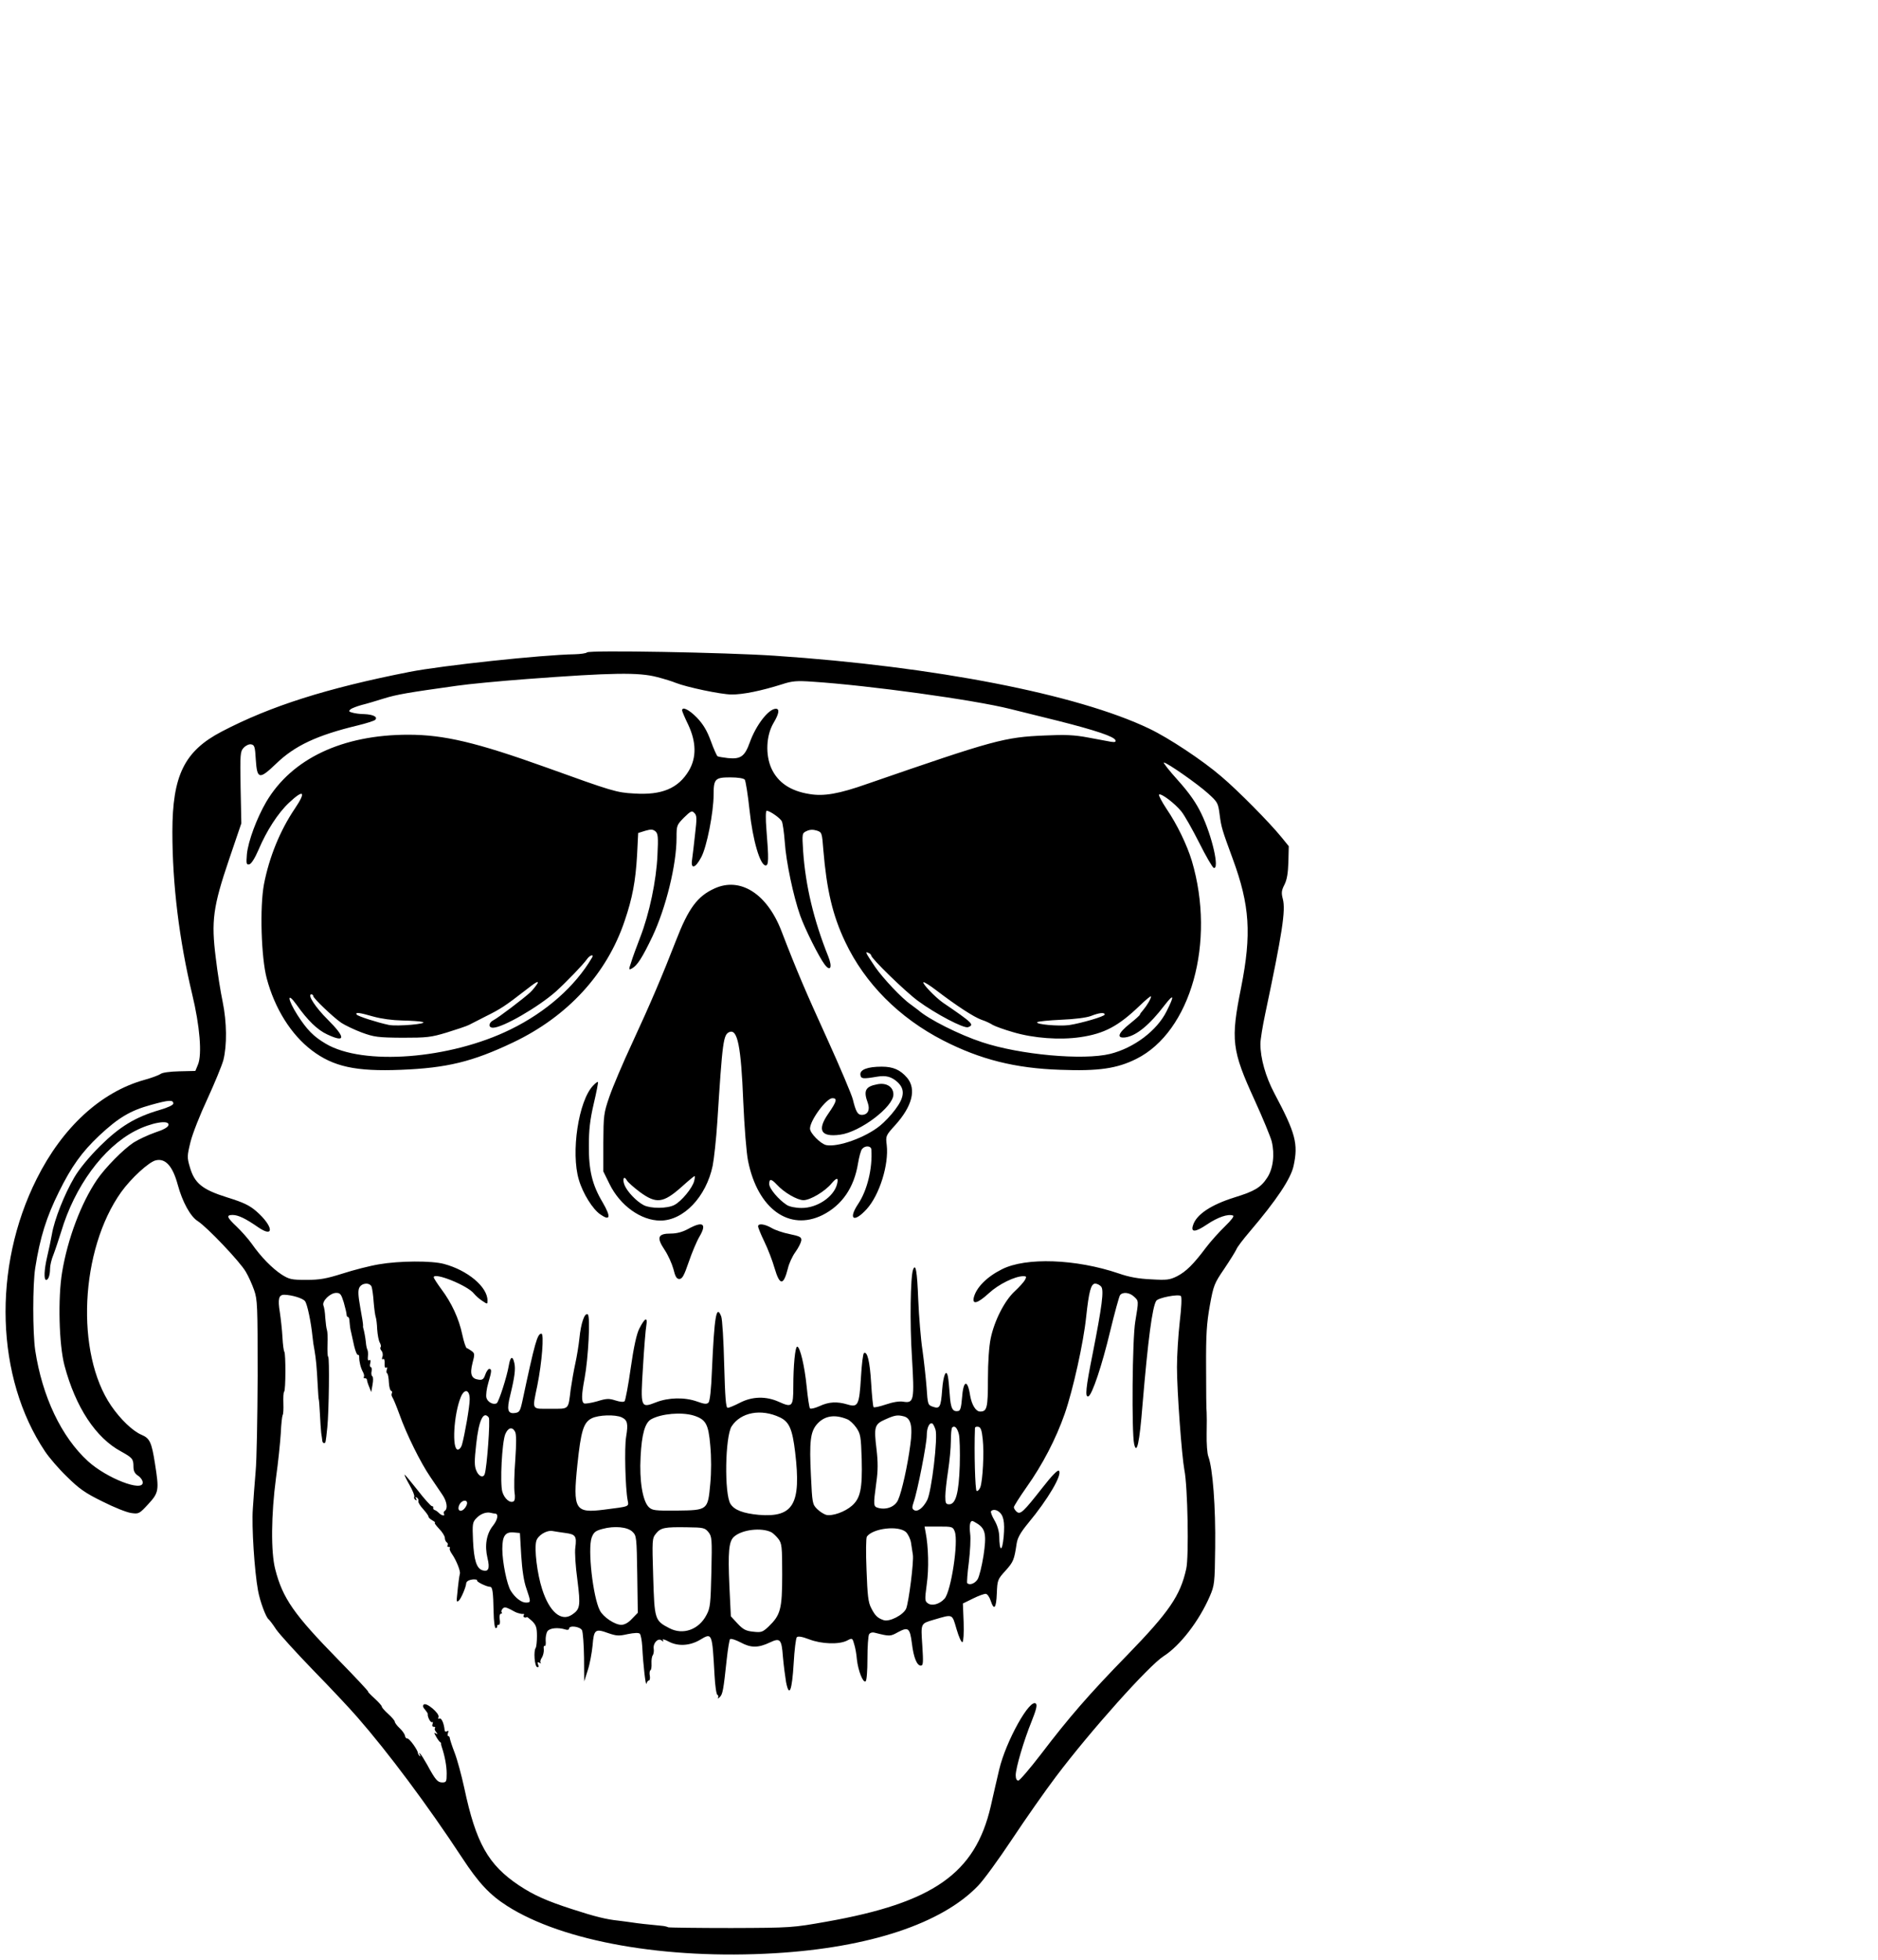 <?xml version="1.0" encoding="utf-8"?>
<!-- Generator: Adobe Illustrator 22.0.0, SVG Export Plug-In . SVG Version: 6.00 Build 0)  -->
<svg version="1.1" id="Layer_1" xmlns="http://www.w3.org/2000/svg" xmlns:xlink="http://www.w3.org/1999/xlink" x="0px" y="0px"
	 viewBox="0 0 1013.2 1057" style="enable-background:new 0 0 1013.2 1057;" xml:space="preserve">
<g transform="translate(0,704) scale(0.1,-0.1)">
	<path d="M3167,3521.8c-5-5-34-9-65-10c-180-3-718-61-892-95c-447-88-750-184-1014-322c-201-105-266-236-266-541
		c0-284,37-584,107-876c41-170,54-324,31-379l-14-34l-86-2c-50-1-93-7-101-14c-8-6-47-21-87-32c-235-65-443-256-582-534
		c-240-478-221-1073,45-1470c22-33,75-95,119-137c65-64,97-87,191-133c61-31,131-59,155-62c41-6,44-4,92,48c57,62,59,74,36,219
		c-18,115-28,136-73,155c-47,20-113,83-163,156c-194,283-168,842,54,1153c53,74,150,163,187,171c52,12,91-32,118-132
		c25-92,68-171,108-196c50-32,228-219,259-273c14-23,34-68,45-99c18-52,19-82,19-463c-1-224-5-456-11-517c-5-60-12-150-15-200
		c-7-94,9-337,28-440c11-60,43-145,57-155c4-3,23-27,41-55c19-27,109-126,200-220c91-93,198-207,237-252c167-191,380-476,566-759
		c89-136,149-200,243-260c301-192,855-290,1444-255c509,30,901,160,1096,363c29,29,112,143,185,253s179,261,235,335
		c186,247,502,600,582,651c88,56,191,189,249,323c25,58,27,70,29,261c3,221-13,429-37,493c-6,15-10,70-9,122s1,104,0,115
		c-2,11-3,119-3,240c-1,182,3,240,20,336c20,110,24,120,78,199c31,46,60,93,65,104c4,12,37,55,72,96c144,169,222,285,237,355
		c26,119,11,176-104,392c-47,89-75,188-75,266c0,23,12,96,26,162c92,435,111,558,95,619c-9,34-7,47,9,78c13,26,19,60,21,122l2,85
		l-39,48c-65,80-234,251-325,328c-101,87-284,208-389,258c-387,185-1156,335-2020,393C3913,3521.8,3180,3534.8,3167,3521.8z
		 M3545,3388.8c39-10,84-24,100-31c61-24,242-62,300-63c62-1,163,20,274,55c55,18,79,20,165,14c305-20,871-98,1066-147
		c41-10,158-39,258-64c202-51,304-85,310-105c3-9-3-11-24-8c-16,3-72,13-124,23c-74,14-125,16-230,11c-222-9-275-24-961-261
		c-153-54-234-68-311-55c-103,16-171,62-206,138c-33,73-29,177,11,245c30,50,34,77,13,77c-39,0-107-87-141-182c-27-75-49-91-118-84
		c-26,3-51,7-56,10c-4,3-21,40-36,82c-21,57-41,90-75,126c-42,43-80,62-80,39c0-5,15-40,33-77c44-94,45-177,4-247
		c-57-96-146-134-296-124c-95,5-117,12-475,141c-374,134-550,176-743,176c-356,0-628-129-766-361c-52-89-98-213-105-283
		c-4-52-3-58,13-55c11,3,29,31,50,79c43,102,105,198,165,254c79,74,93,60,31-32c-80-118-139-263-167-409c-23-123-15-394,15-507
		c43-162,131-303,243-388c116-88,237-115,482-105c247,10,384,43,603,147c295,140,507,370,603,656c42,123,59,215,67,354l6,120l38,12
		c31,9,42,8,55-3c14-12,16-30,11-129c-6-136-43-314-94-445c-19-49-41-109-48-133c-14-40-13-42,5-32c28,15,56,59,110,172
		c73,155,130,387,130,532c0,67,1,69,40,109c37,36,43,39,56,25c14-13,14-29,4-114c-6-55-13-116-16-136c-9-55,17-50,49,11
		c30,54,67,243,67,338c0,84,8,93,89,93c43,0,72-5,79-12c5-7,17-82,26-166c17-161,57-297,87-297c16,0,17,34,4,193c-5,60-4,102,1,102
		c17,0,73-39,82-57c5-10,12-60,16-112c7-106,46-291,83-396c26-73,101-223,132-264s43-16,20,42c-79,197-123,382-136,569
		c-6,97-6,97,20,109c17,8,34,8,54,2c27-9,28-12,35-104c18-216,50-353,118-496c106-224,291-410,529-532c199-102,388-150,631-158
		c208-8,307,7,411,59c294,147,429,630,299,1068c-26,85-79,196-137,281c-25,38-43,72-40,76c10,10,85-47,120-90c18-22,61-99,97-170
		c36-72,71-132,78-135c33-11-8,171-67,293c-27,56-63,109-125,178c-48,53-82,97-77,97c17,0,183-116,239-167c51-46,54-51,62-113
		c9-70,13-82,71-240c92-250,102-405,45-693c-57-284-51-337,73-608c44-96,85-196,92-222c17-70,8-148-25-197c-34-52-68-72-175-105
		c-128-40-208-93-225-152c-12-38,14-36,76,6c58,39,113,58,140,48c8-3-8-24-43-58c-31-30-77-81-102-114c-69-92-108-130-156-155
		c-40-20-55-22-140-17c-68,3-119,12-176,32c-230,78-501,88-630,22c-80-40-137-97-151-151c-10-42,21-33,82,23c52,48,140,91,185,91
		c17,0,18-3,9-20c-6-11-31-39-56-62c-54-50-109-157-129-253c-9-43-15-127-15-220c0-156-5-175-42-175c-23,0-45,35-54,86
		c-14,91-37,84-44-14c-4-49-9-68-20-69c-31-6-41,14-46,88c-3,41-7,85-10,98c-9,44-25,7-31-72c-7-94-13-104-50-91c-27,9-28,12-34,104
		c-4,52-14,142-22,200c-9,58-19,180-23,273c-6,156-14,199-28,162c-14-38-18-287-6-471c14-233,11-250-46-241c-21,4-57-2-95-15
		c-33-11-63-18-66-14c-3,3-9,61-13,129c-7,118-21,174-39,162c-5-3-12-61-16-130c-9-150-16-164-72-147c-57,17-101,15-152-9
		c-25-11-47-16-51-12s-12,58-18,118c-11,111-36,215-51,215c-11,0-21-102-21-215c0-109-6-115-77-83c-70,32-145,30-212-5
		c-29-15-58-27-65-27c-10,0-14,56-19,233c-3,127-10,245-16,260c-26,67-37,2-50-290c-4-106-11-167-19-175c-9-9-23-8-61,6
		c-67,24-154,22-221-4c-84-33-85-30-71,192c6,100,14,201,18,222c8,49-8,42-38-17c-14-27-30-98-46-211c-13-94-29-175-33-180
		c-6-6-25-4-50,4c-35,11-47,11-99-5c-32-9-64-14-70-11c-15,9-14,46,3,136c20,107,32,335,17,344c-17,11-37-48-45-129
		c-4-38-14-99-22-135s-19-99-25-140c-14-113-6-105-109-105c-105,0-99-11-71,126c25,124,37,279,22,279c-22,0-35-46-103-365
		c-12-54-16-60-41-63c-38-5-44,18-24,97c24,99,29,140,22,172c-9,42-22,36-30-13c-10-60-54-196-65-203c-18-11-50,6-56,30
		c-3,13,1,48,10,78c19,65,20,77,5,77c-5,0-15-14-21-31c-8-24-15-30-36-27c-39,5-48,29-33,89c13,48,12,53-4,65c-10,7-22,15-27,16
		c-5,2-16,35-24,73c-18,86-58,172-113,245c-22,30-41,59-41,64c0,29,183-44,217-88c10-12,30-30,46-40c27-18,27-18,27,3
		c0,73-107,163-235,197c-67,18-240,17-350-2c-49-8-138-31-197-50c-89-28-123-34-196-34c-80,0-92,3-133,29c-50,33-110,93-161,166
		c-20,28-57,69-82,93c-52,49-57,62-21,62c30,0,70-19,139-67c88-60,80,7-10,86c-38,33-69,48-159,76c-134,42-176,76-201,164
		c-15,51-15,59,4,136c11,44,52,148,91,231c38,83,77,177,86,209c20,80,19,204-4,316c-11,52-28,158-37,236c-25,198-15,275,72,531
		l66,194l-4,193c-3,180-2,194,16,214c11,12,29,21,40,19c19-3,22-12,26-83c7-106,19-108,109-22c101,98,221,154,441,207
		c46,11,89,25,94,30c16,16-11,29-59,31c-22,0-51,4-64,8c-19,5-21,8-10,18c8,6,34,16,59,23c25,6,79,22,120,35c71,22,130,32,395,69
		c61,9,229,25,375,36C3306,3412.8,3446,3414.8,3545,3388.8z M4700,1887.8c0-16,183-194,252-245c95-70,249-151,271-142
		c35,13,26,22-137,133c-41,29-111,102-104,109c3,3,34-16,69-43c109-83,202-144,244-159c22-7,49-20,61-28c12-7,61-25,110-39
		c111-33,252-43,362-27c130,19,205,59,320,169c34,33,62,56,62,51c0-12-21-48-42-73c-10-11-18-22-18-25c0-4-25-26-55-50
		c-64-51-73-80-22-73c58,9,129,67,209,172c52,67,56,56,12-31c-52-105-176-198-304-230c-146-36-488-5-692,63c-122,40-289,124-344,173
		c-7,5-25,19-40,30c-47,32-150,141-192,202c-55,82-55,84-38,77C4693,1898.8,4700,1891.8,4700,1887.8z M3194,1875.8
		c-91-155-247-293-439-387c-327-161-797-197-998-77c-66,39-101,75-152,154c-54,85-59,131-5,56c60-85,113-136,165-160
		c100-47,101-18,4,79c-67,66-113,137-89,137c5,0,10-4,10-9c0-12,108-115,152-145c20-13,70-37,110-52c66-24,86-27,218-28
		c132,0,154,2,240,28c52,16,106,34,120,41s54,28,90,46c81,40,108,58,211,138c57,45,77,57,69,40c-8-13-25-35-40-49
		c-37-34-170-135-197-149c-28-14-30-41-3-41c52,0,244,111,340,196c58,53,145,143,167,174C3182,1889.8,3206,1895.8,3194,1875.8z
		 M2015,1557.8c43-12,103-20,155-21c47-1,96-4,110-8c34-10-138-25-182-16c-62,13-168,47-174,56C1916,1582.8,1938,1579.8,2015,1557.8
		z M5960,1568.8c0-10-127-47-193-57c-55-7-183,4-171,16c5,4,63,10,129,13c74,3,135,11,160,20C5930,1578.8,5960,1581.8,5960,1568.8z
		 M935,1088.8c0-8-30-22-75-35c-130-38-214-89-321-195c-59-59-112-123-138-168c-53-90-108-228-121-307c-6-34-18-89-26-123
		c-16-69-18-123-5-123c12,0,21,26,21,61c0,17,8,51,19,77c10,26,28,81,41,122c73,244,226,453,398,543c86,45,187,63,181,32
		c-3-12-26-25-72-40c-37-13-89-37-116-54c-55-36-153-135-198-201c-86-127-158-318-188-499c-23-139-17-390,13-503
		c60-225,169-390,305-463c61-34,67-40,67-82c0-24,7-37,25-49c14-9,25-25,25-37c0-52-195,24-295,115c-144,131-247,349-285,598
		c-14,95-14,355,0,444c26,166,61,276,128,411c67,136,124,215,216,302c105,98,168,136,281,167C912,1108.8,935,1109.8,935,1088.8z
		 M2005,100.8c3-10,9-47,11-83c3-36,8-72,11-80s7-38,8-67c2-29,8-61,14-71c6-11,8-22,4-25c-3-4-1-13,6-20c6-8,8-23,4-32
		c-4-11-2-16,4-12s9-6,8-23s2-27,8-23s8,0,4-10c-3-9-3-19,2-21c4-3,8-24,9-48s7-45,12-46c6-2,7-8,4-13c-3-6-2-15,3-22s22-48,38-92
		c37-105,114-261,167-338c23-34,52-77,65-96c24-35,30-75,13-86c-6-4-8-11-5-16c9-14-12-11-27,4c-7,7-17,15-23,16c-5,2-9,7-8,12
		c2,5-1,9-7,9c-5,0-40,38-76,85c-37,47-69,85-71,85c-3,0,9-25,26-55c18-31,29-60,26-65s0-12,6-16c8-5,9-3,4,6s-4,11,4,6
		c7-4,10-13,8-19s10-26,26-43c16-18,29-36,29-41c-1-4,9-13,21-20s18-12,13-13c-4,0,6-14,23-32c17-17,31-40,31-49c0-10,5-21,10-24
		c6-4,8-11,5-16c-4-5-1-9,6-9s9-3,6-6c-4-4,2-19,12-33c23-33,47-93,42-106c-3-11-9-54-15-118c-4-31-2-36,9-27c12,10,38,71,40,92
		c0,13,16,21,39,23c14,0,23-2,20-6c-4-7,52-34,70-34c13,0,17-27,19-133c1-55,6-91,12-90c6,2,9,6,7,11c-1,4,3,7,9,7s8,13,5,30
		c-2,18,0,30,7,30c5,0,7,3,4,7c-4,3-2,12,4,19c9,11,17,10,43-3c17-10,34-18,39-19c4-1,10-3,15-4c4-1,11-2,15-1c5,1,6-3,2-9
		c-5-8,9-15,18-8c1,1,14-9,28-22c21-21,26-34,26-80c0-30-3-59-7-65c-12-16-6-98,8-103c8-2,10,2,5,14c-5,13-3,15,8,9c8-4,11-4,6,0
		c-4,5-1,18,7,29c7,12,11,31,10,44c-2,13,0,21,5,18c4-3,7,10,5,29c-1,18,3,41,10,51c13,17,57,21,96,9c11-4,20-2,20,4
		c0,20,59,12,70-8c5-11,10-77,11-148l1-128l19,60c11,33,22,93,26,133c7,87,14,93,85,67c44-15,57-16,105-5c35,7,59,8,65,2
		c5-5,11-36,13-68c5-102,19-220,23-201c2,9,8,17,13,17s7,11,5,25c-3,13-1,27,3,30c5,2,7,19,6,37s2,38,7,44c4,6,7,22,5,34
		c-5,31,23,61,42,46c11-8,13-8,7,2c-4,7,11,3,33-9c50-26,112-22,166,9c68,41,67,41,80-188c3-58,10-107,16-108c5-2,6-9,3-15
		c-4-7,0-5,9,3c16,15,20,36,38,205c6,55,14,104,18,108c5,4,30-4,57-18c55-30,95-30,158,0c55,26,63,18,70-77c4-46,12-107,17-137
		c17-85,32-48,41,101c4,72,12,136,17,141c7,7,29,3,66-11c67-26,162-29,205-7c28,15,29,14,38-18c6-17,13-55,15-83c7-62,33-128,47-119
		c6,4,10,55,10,123c0,64,4,123,9,131c6,9,18,12,32,8c80-20,82-20,125,4c55,29,63,22,74-62c9-75,27-119,48-119c13,0,14,16,8,109
		c-8,122-10,117,64,139c103,30,96,33,121-52c12-41,26-73,32-69c5,3,8,48,6,107l-4,101l55,27c30,15,61,26,69,25s20-18,26-37
		c18-55,30-41,33,39c3,72,4,76,47,123c43,48,47,59,60,146c5,32,21,60,62,110c108,130,186,263,166,283c-6,6-38-26-90-93
		c-102-130-118-145-138-128c-8,7-15,18-15,24s31,55,69,109c86,121,158,260,205,394c45,129,102,386,116,523c15,139,26,180,49,180
		c10,0,24-7,32-16c16-19,5-104-46-363c-37-184-42-235-23-229c20,7,74,168,118,353c24,99,48,186,53,193c14,18,51,15,75-8
		c26-24,26-20,7-135c-16-94-20-597-6-660c14-61,29,7,45,210c30,356,53,528,74,562c10,17,121,38,133,26c6-6,3-63-6-139
		c-8-71-15-181-15-244c0-131,26-480,40-555c18-87,25-469,10-533c-32-145-92-232-318-465c-207-212-316-338-466-535
		c-60-78-115-142-122-142c-9,0-14,11-14,29c0,39,44,188,86,291c24,60,31,87,23,95c-32,31-162-203-198-355c-11-47-32-137-46-200
		c-84-361-310-519-887-621c-181-32-187-33-513-34c-181,0-334,2-340,4c-5,3-21,7-35,8c-74,7-129,13-160,18c-19,3-53,7-75,10
		c-61,6-127,22-246,61c-140,45-209,76-289,129c-166,111-232,228-295,525c-15,69-38,154-52,190s-25,71-26,78c0,6-4,12-8,12
		c-5,0-5,7-2,17c4,11,3,14-5,9c-7-4-13-1-13,6c-4,39-18,70-30,62c-5-3-6,1-3,9c7,19-66,81-80,67c-6-6-4-16,7-27c8-10,15-20,15-23
		c-3-15,15-49,23-45c5,3,6-1,3-9c-4-10-1-16,7-16c7,0,9-3,6-7c-4-3-1-13,6-21c10-13,9-14-1-8c-11,7-11,4,0-15c7-13,17-27,21-30
		c5-3,8-8,7-10s1-11,4-19c16-48,26-101,26-142c0-44-2-48-24-48c-25,0-37,14-82,97c-15,26-31,53-37,58c-7,7-7,5-2-5c5-9,4-12-1-7
		s-9,12-9,15c0,16-47,81-57,79c-6-1-12,6-13,15c-2,10-15,28-29,41s-26,29-26,35c0,5-16,24-35,41s-35,35-35,40s-18,25-40,45
		s-37,36-34,36c4,0-69,78-162,173c-238,243-299,330-339,487c-24,92-22,295,4,491c12,85,23,194,26,242c2,48,7,92,10,98c4,5,5,34,4,64
		s0,58,4,62c9,8,9,207,1,216c-3,3-8,38-10,78c-2,39-9,100-14,134c-12,73-6,95,24,95c41-1,101-19,112-35c12-16,32-111,40-190
		c2-22,7-56,11-75c8-47,12-89,17-185c2-44,5-80,6-80s4-34,6-75s5-88,7-105c3-16,5-36,6-42c0-7,5-13,9-13c9,0,9-1,18,85
		c9,89,12,375,5,380c-4,2-5,32-4,67c2,35,0,70-3,78s-7,38-9,65c-1,28-6,58-10,67c-9,23,36,68,69,68c22,0,27-7,41-52
		c8-28,15-58,15-65s3-13,8-13c4,0,8-12,8-27c1-16,4-39,8-53c3-14,11-48,17-77c7-29,16-50,20-47c4,2,8-4,7-13c0-24,8-58,21-81
		c6-11,7-22,4-26c-3-3-1-6,5-6c7,0,12-4,12-9s5-22,12-38l11-28l7,40c4,22,4,42-1,45s-7,16-4,28c2,12,0,22-5,22c-4,0-6,10-2,22
		c3,13,1,19-6,15c-6-5-9,3-7,20c2,16,0,32-3,37c-3,6-7,24-8,40c-3,28-10,64-14,76c-1,3-2,9-1,13c1,5-6,49-15,97c-12,67-13,93-5,109
		C1953,122.8,1995,124.8,2005,100.8z M2534-507.2c0-38-27-192-42-245c-4-14-14-25-22-25c-33,0-22,191,16,283
		C2506-445.2,2535-454.2,2534-507.2z M4207-603.2c51-24,68-63,83-189c33-279-9-352-196-337c-85,8-132,26-153,59c-34,54-29,362,6,418
		C3996-576.2,4105-555.2,4207-603.2z M3741-593.2c67-21,81-45,91-162c6-63,6-144,0-206c-13-143-13-143-181-145c-119-1-132,1-151,19
		c-33,33-51,142-44,270c6,124,24,186,58,204C3569-583.2,3676-574.2,3741-593.2z M2637-604.2c9-12-10-272-22-305c-8-23-32-13-45,18
		c-11,25-11,53-1,142C2583-618.2,2608-566.2,2637-604.2z M3354-603.2c31-15,36-33,24-105c-10-58-4-278,8-341c7-37,14-34-127-52
		c-157-20-169,0-144,242c19,182,33,229,78,251C3230-590.2,3318-587.2,3354-603.2z M4570-613.2c14-5,36-26,50-46c23-34,25-47,29-171
		c4-158-7-210-53-250c-38-33-105-57-139-49c-13,4-35,18-49,32c-25,25-26,32-33,180c-9,182-3,234,31,275
		C4446-595.2,4501-585.2,4570-613.2z M4877-598.2c38-10,48-55,34-155c-14-108-46-253-66-296c-16-36-62-54-105-43c-29,8-29,11-12,139
		c9,62,9,109,1,177c-15,123-11,136,48,162C4828-591.2,4843-589.2,4877-598.2z M5047-669.2c14-41-21-335-45-381c-22-42-52-65-71-53
		c-11,7-11,15-2,42c21,59,71,315,71,361c0,42,15,72,31,63C5035-640.2,5042-654.2,5047-669.2z M5173-693.2c5-19,7-95,5-169
		c-5-151-22-210-57-210c-18,0-21,6-21,43c0,23,7,85,15,137s15,125,15,161s3,69,7,73C5150-645.2,5164-659.2,5173-693.2z M5302-722.2
		c8-72,0-222-13-258c-5-13-14-22-20-20c-8,3-14,210-9,339c0,6,8,9,18,7C5291-656.2,5297-672.2,5302-722.2z M2779-681.2
		c7-12,7-63,1-152c-6-74-7-153-4-175c4-25,2-44-5-48c-19-12-50,14-61,52c-13,47-2,265,16,310C2741-658.2,2764-652.2,2779-681.2z
		 M2520-1066.2c0-8-7-22-16-31c-22-22-40-5-25,24C2492-1049.2,2520-1045.2,2520-1066.2z M5386-1110.2c28-19,36-55,29-136
		c-8-85-23-84-24,2c-1,27-10,59-26,86c-14,24-22,46-18,49C5355-1100.2,5372-1100.2,5386-1110.2z M2670-1122.2c21,0,16-32-10-65
		c-36-45-46-107-30-175c14-57,5-76-27-66s-46,55-51,159c-4,91-3,100,18,122c23,24,53,35,78,29C2656-1120.2,2665-1122.2,2670-1122.2z
		 M5274-1177.2c43-28,49-60,32-173c-9-56-23-113-32-127c-15-23-43-33-56-20c-2,3,1,53,9,112c7,60,11,129,7,155c-5,43-1,68,12,68
		C5249-1162.2,5261-1169.2,5274-1177.2z M3413-1221.2c21-20,22-31,25-229l3-207l-31-32c-20-22-41-33-58-33c-35,0-98,42-116,78
		c-37,73-66,329-44,392c11,29,20,37,58,47C3315-1187.2,3387-1194.2,3413-1221.2z M3822-1222.2c19-24,20-36,16-215
		c-4-170-6-194-26-231c-41-80-127-111-201-72c-79,41-80,46-87,278c-6,199-6,206,15,232c26,32,47,36,169,34
		C3795-1197.2,3803-1199.2,3822-1222.2z M5151-1219.2c21-55-20-323-55-362c-27-30-68-41-90-25c-17,12-17,19-6,103c12,84,9,201-6,279
		l-6,32h76C5138-1192.2,5141-1193.2,5151-1219.2z M4162-1223.2c9-5,26-21,37-35c19-25,21-40,21-193c0-187-9-218-73-280
		c-33-31-40-33-84-28c-39,4-54,12-84,44l-36,39l-8,166c-8,183-3,238,25,263C4003-1208.2,4109-1196.2,4162-1223.2z M4888-1222.2
		c11-11,24-37,27-57c3-21,8-50,10-65c6-35-22-255-36-290c-14-34-89-73-121-63c-33,11-47,24-68,66c-16,30-20,68-25,205
		c-4,93-3,174,2,180C4710-1201.2,4848-1185.2,4888-1222.2z M3052-1227.2c53-7,60-17,52-78c-4-24,1-102,11-174c18-143,15-159-30-189
		c-58-38-121,16-160,138c-27,83-43,216-32,259c8,31,55,60,87,55C2994-1219.2,3026-1223.2,3052-1227.2z M2812-1347.2
		c5-78,14-141,28-179c25-74,25-76-3-76c-24,0-58,26-81,63c-21,32-46,157-46,226c0,71,16,94,64,89l31-3L2812-1347.2z"/>
	<path d="M3855,2248.8c-93-42-141-108-208-281c-71-183-139-343-236-552c-50-107-105-237-123-289c-31-90-32-101-33-249v-155l33-67
		c57-117,170-198,275-198c125,0,247,128,282,296c7,36,19,143,25,237c28,436,32,471,66,484c43,16,62-76,74-376c6-136,17-277,26-320
		c52-258,222-380,402-291c105,53,170,148,191,278c6,35,15,70,22,78c16,20,49,18,50-3c7-100-22-220-71-293c-56-84-23-104,46-28
		s120,240,108,345c-6,49-6,51,46,108c92,102,115,194,64,255c-37,43-75,60-137,60c-76,0-119-16-115-44c3-22,13-23,90-10
		c49,8,78,0,111-30c40-38,37-81-13-147c-22-30-59-69-83-88c-79-64-226-116-289-104c-30,6-88,64-88,89c0,44,88,164,121,164
		c28,0,23-18-22-83c-62-89-41-128,63-114c108,14,288,150,288,217c0,41-37,65-87,55c-64-12-76-34-51-101c13-37,0-64-33-64
		c-22,0-32,18-48,84c-7,27-68,171-136,321c-118,259-165,368-250,589C4137,2221.8,3993,2311.8,3855,2248.8z M3745,670.8
		c-9-37-69-110-107-129c-38-20-128-20-165-1c-40,21-88,72-103,107c-14,34-4,55,12,27c5-10,37-38,70-63c89-65,126-61,228,30
		c34,31,65,56,67,56C3750,697.8,3749,685.8,3745,670.8z M4516,654.8c-17-69-108-130-192-129c-32,0-65,7-79,16c-45,29-95,89-95,113
		c0,30,11,29,41-3c38-42,110-84,144-84c36,0,116,47,152,91C4515,691.8,4525,690.8,4516,654.8z"/>
	<path d="M3200,1185.8c-79-82-121-361-77-508c22-75,75-159,116-187c54-37,58-14,13,64c-57,95-76,174-75,308c0,83,6,138,26,224
		c15,63,25,116,23,118C3224,1207.8,3212,1198.8,3200,1185.8z"/>
	<path d="M3711,411.8c-30-16-60-24-92-24c-70,0-78-21-34-87c19-28,40-75,48-104c10-42,18-54,32-54c16,0,26,19,51,92
		c17,50,43,112,58,137C3815,441.8,3792,456.8,3711,411.8z"/>
	<path d="M4090,426.8c0-7,15-44,34-83s44-104,55-143c28-95,48-95,72,0c6,26,24,65,40,87s30,50,32,62c2,19-6,23-62,35
		c-36,7-80,22-98,33C4125,439.8,4090,443.8,4090,426.8z"/>
</g>
</svg>

